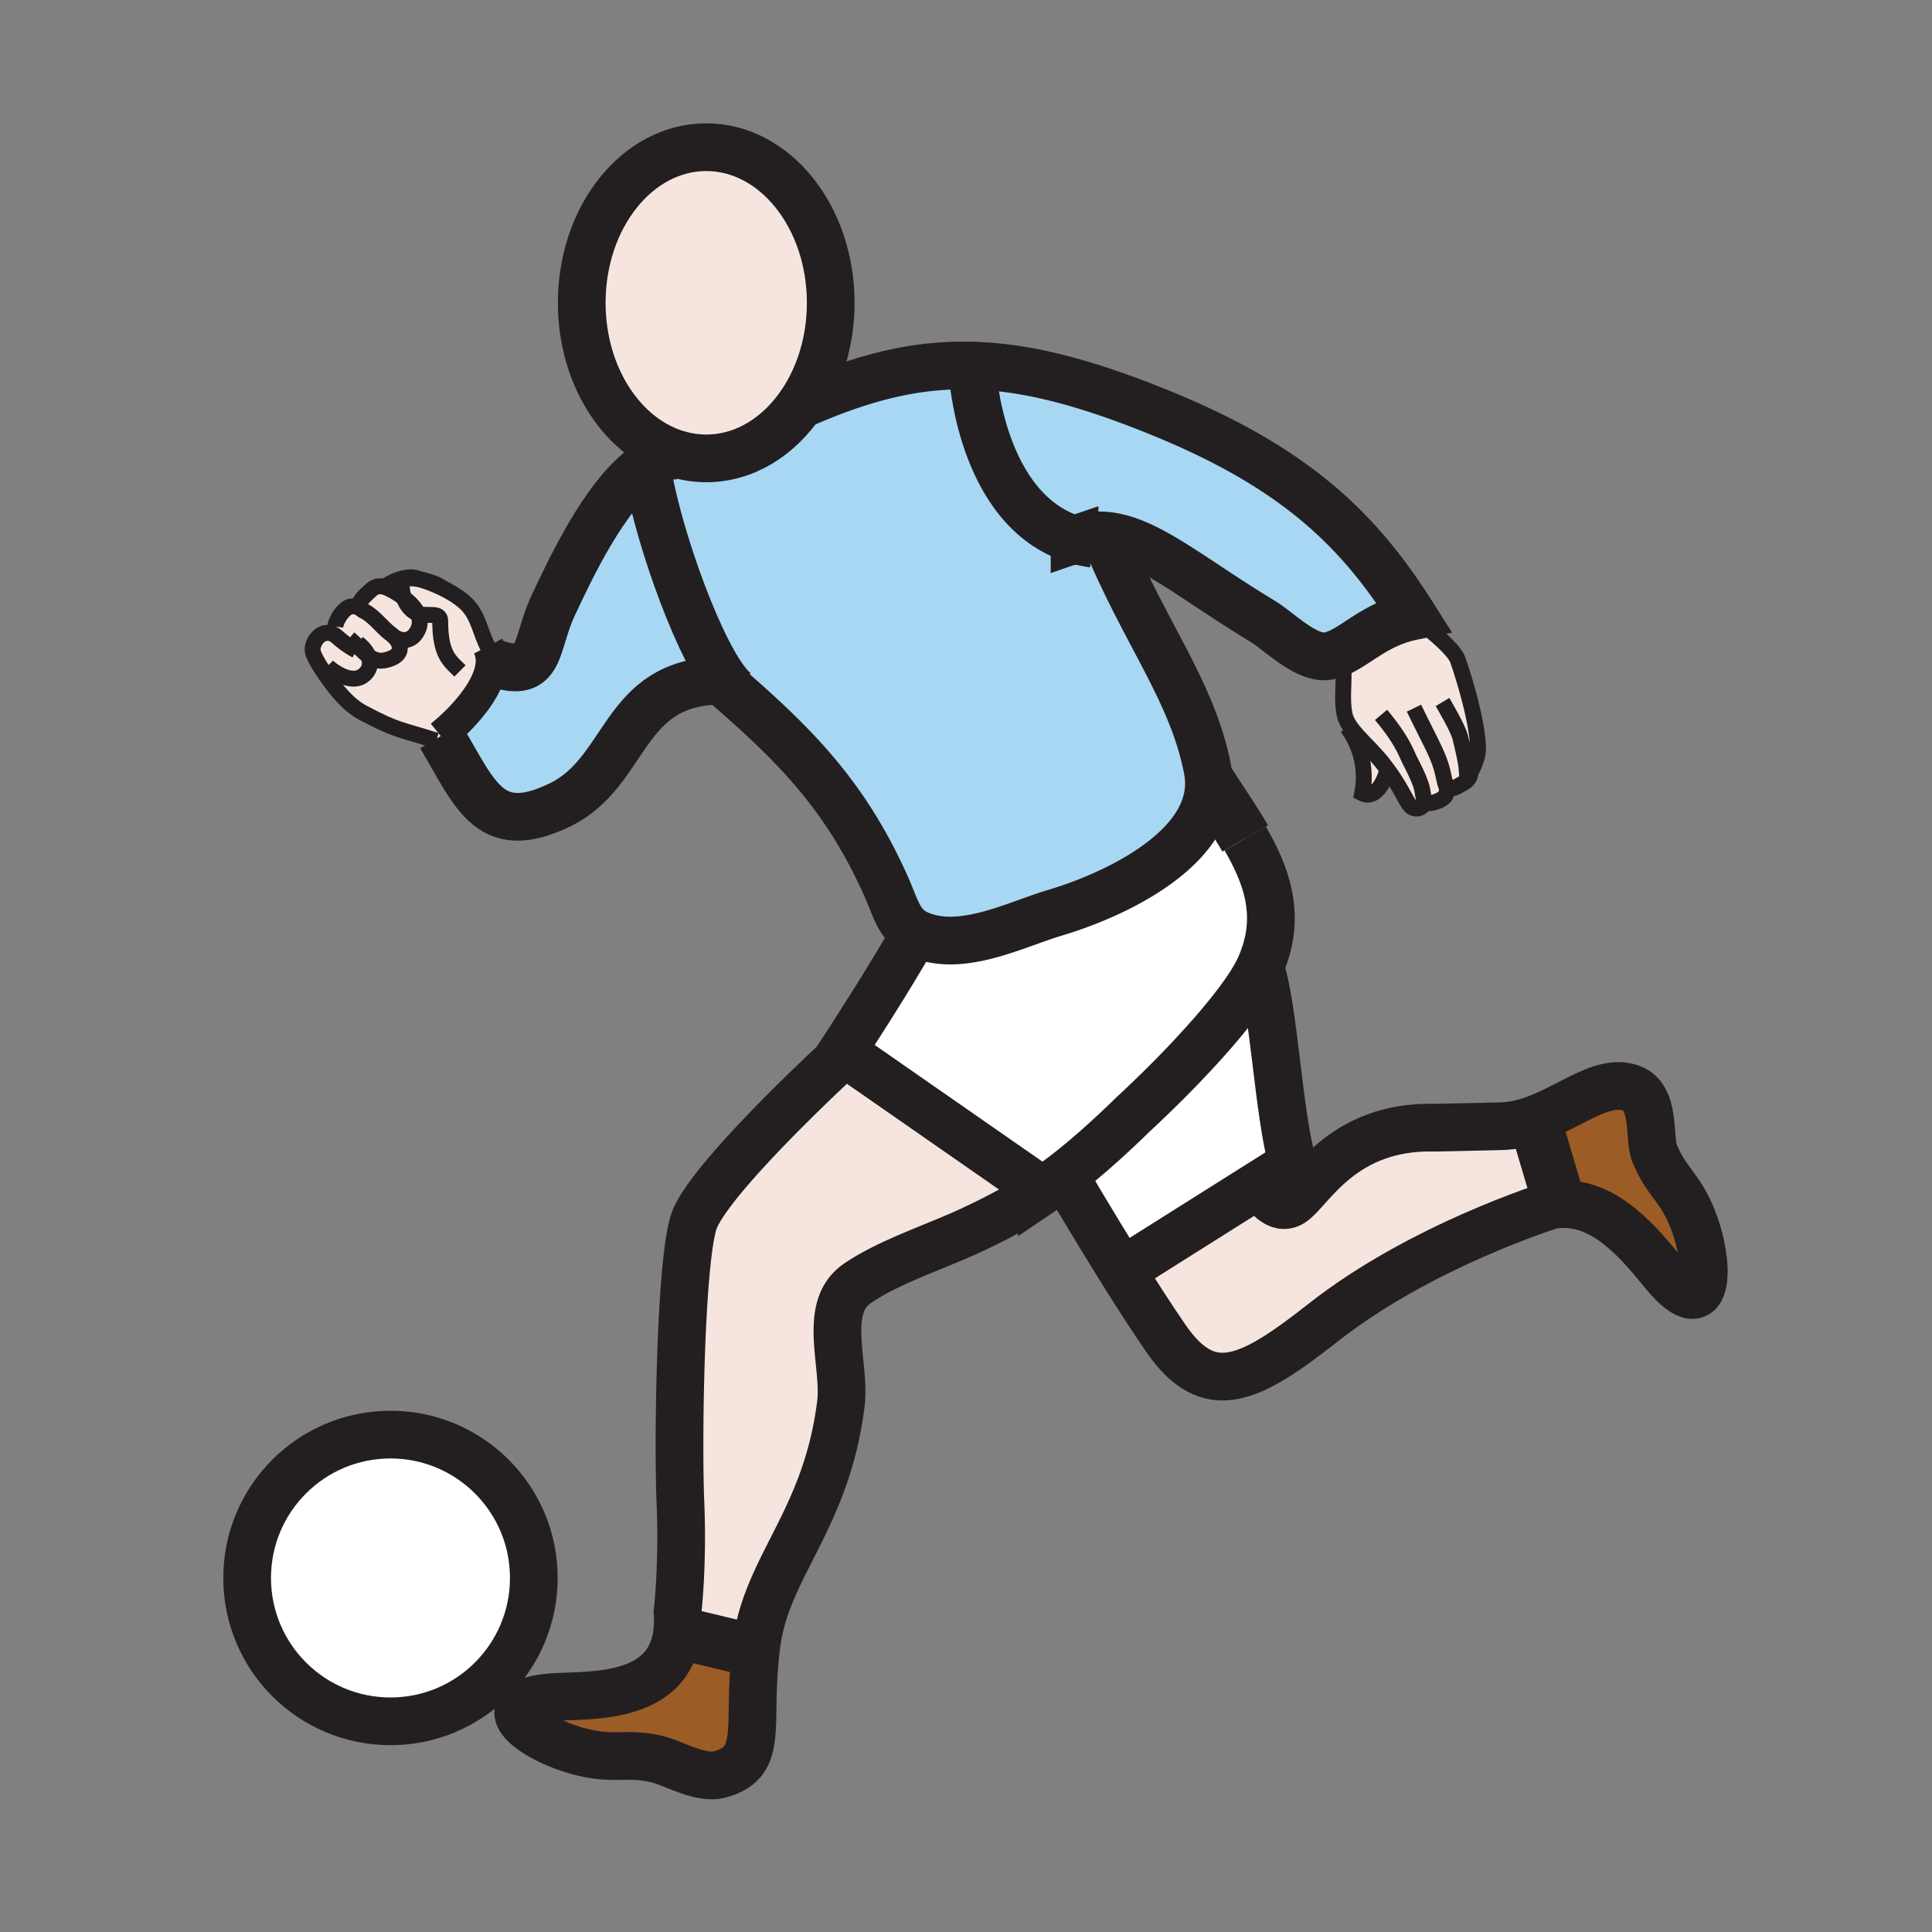 <?xml version="1.0"?><svg xmlns="http://www.w3.org/2000/svg" width="850.394" height="850.394" viewBox="0 0 850.394 850.394" overflow="visible"><rect x="0" y="0" width="850.394" height="850.394" fill="#808080" stroke="none"/><path d="M743.56 533.07c9.7 20.93 10.08 53.14-11.1 27.46-10.22-12.4-25.78-32.28-46.9-30.4l-.229-4.02-9.271-31.261-5.869-.489c18.76-4.841 34.159-20.391 47.819-15.36 11 4.05 7.521 21.83 10.29 28.65 4.7 11.62 10.09 14.24 15.26 25.42z" fill="#9c5c25"></path><path d="M685.33 526.11l.229 4.02c-.939.09-1.899.21-2.859.39 0 0-57.17 17.75-100.141 51.521-32.42 25.47-50.359 34.729-69.46 6.94-6.14-8.921-12.899-19.421-19.239-29.58l60.63-38.2c2.109 3.77 7.779 12.27 14.18 8.16 8.1-5.21 21.99-34.15 63.09-33l28.01-.61c3.591 0 7.061-.52 10.421-1.39l5.869.489 9.27 31.26zM647.25 339.92c-.04 1.27-.51 3.1-2.54 4.37-2.95 1.78-6.28 4.03-7.91 1.97.15 1.06.28 3.6-1.55 5.01-2.34 1.83-6.07 2.53-8.02 2.26l-.45-.12c-.54 2.27-3.38 3.26-5.5 1.77-2.011-1.4-4.05-7.71-10.67-16.61a84.55 84.55 0 0 0-4.021-5.03c-4.229-4.9-9.03-9.14-12.02-13.34-1.36-1.92-2.34-3.82-2.73-5.77-1.58-7.97.34-14.27-.85-27.97 8.05-4.16 16.279-12.31 31.12-15.29 4.979 4.45 16.21 12.74 19.229 18.48.63 1.21 9.43 27.31 9.23 40.56-.038 2.71-1.908 7.35-3.318 9.71z" fill="#f5e5de" class="aac-skin-fill"></path><path d="M606.59 333.54a84.55 84.55 0 0 1 4.021 5.03c-1.021 5.44-5.271 13.47-11.011 10.6 1.92-10.04-.239-19.98-6.04-28.26l1.011-.71c2.989 4.2 7.789 8.44 12.019 13.34z" fill="#f5e5de" class="aac-skin-fill"></path><path d="M590.99 286.46c-2.26 1.16-4.5 2.02-6.87 2.36-9.23 1.32-21.311-11.09-28.3-15.33-30.57-18.5-49-34.55-66.59-37.39-5.391-.88-10.7-.51-16.25 1.41-41.9-13.01-44.98-74.57-44.98-74.57l.05-2.02c24.17.67 50.181 7.5 83.38 21.06 61.4 25.1 88.061 53.46 110.681 89.19-14.841 2.98-23.071 11.13-31.121 15.29z" fill="#a8d7f4"></path><path d="M554.49 521.2l-60.63 38.2c-13.431-21.48-25.03-41.391-25.03-41.391l-.51-.66c8.38-6.42 17.33-14.25 27.989-24.46l1.771-1.76c24.92-23.02 49.71-50.35 56.5-65.51 6.03 16.24 8.09 64.7 14.38 86.46l-14.47 9.121z" fill="#fff"></path><path d="M548.08 369.04c10.16 17.59 16 35.31 6.5 56.58-6.79 15.16-31.58 42.49-56.5 65.51l-1.771 1.76c-10.659 10.21-19.609 18.04-27.989 24.46a203.14 203.14 0 0 1-9.71 6.99l-.511-.77-86.95-60.46-.45-.32s22.22-34.07 31.3-50.79l.84-1.43c1.91 1.04 4.24 1.88 7.17 2.55 17.65 4.01 38.8-6.73 54.48-11.4 27.42-8.17 68.39-28.27 67.62-57.66 5.511 8.53 11.221 16.74 15.971 24.98z" fill="#fff"></path><path d="M319.06 299.32c-13.59-18.28-30.92-68.63-34.42-94.44 4.66-3.12 9.48-4.79 14.36-4.3l.11-.4a44.23 44.23 0 0 0 11.75 1.58c16.97 0 32.14-9.65 42.19-24.79l.86.58c26.6-11.57 49.41-17.33 74.14-16.63l-.05 2.02s3.08 61.56 44.98 74.57c5.55-1.92 10.859-2.29 16.25-1.41l-.721 5.21c17.3 40.18 36.71 64.4 43.04 97.5.34 1.78.521 3.53.561 5.25.77 29.39-40.2 49.49-67.62 57.66-15.681 4.67-36.83 15.41-54.48 11.4-2.93-.67-5.26-1.51-7.17-2.55-7.51-4.08-8.55-11.11-13.42-21.82-18.1-39.81-40.37-61.71-72.15-89.14.47-.01.94-.01 1.42-.01l.37-.28z" fill="#a8d7f4"></path><path d="M458.1 523.57l.511.77c-9.86 6.63-19.561 11.76-31.19 17.18-15.86 7.391-36.16 13.841-50.08 23.41-15.63 10.761-5.06 35.721-7.22 52.99-6.37 50.94-32.42 71.2-37.05 105.36-.15 1.12-.29 2.21-.41 3.29l-1.6-.17-28.94-6.95-4.11-.53c.38-2.83.46-5.97.22-9.43 0 0 2.43-20.37 1.27-48.15-1.16-27.79 0-104.77 5.79-123.3 5.78-18.521 63.67-71.78 63.67-71.78l2.19-3.149L458.1 523.57zM365.65 133.28c0 16.61-4.73 31.83-12.6 43.69-10.05 15.14-25.22 24.79-42.19 24.79-4.03 0-7.97-.54-11.75-1.58-24.62-6.72-43.05-34.12-43.05-66.9 0-37.82 24.53-68.49 54.8-68.49 30.26 0 54.79 30.67 54.79 68.49z" fill="#f5e5de" class="aac-skin-fill"></path><path d="M331.06 726.4l1.6.17c-3.89 33.43 3.97 49.14-15.89 54.47-8.41 2.26-20.38-5-27.53-6.71-12.19-2.92-17.46-.061-29.57-2.36-22.65-4.26-49.1-22.68-15.87-24.979 15.27-1.061 50.33 1.58 54.21-28.07l4.11.53 28.94 6.949z" fill="#9c5c25"></path><path d="M317.27 299.61c-43.94.42-40.69 40.13-70.86 54.7-30.32 14.64-36.81-3.63-51.34-28.49-.35-.6-.71-1.21-1.07-1.82 8.19-6.55 21.53-20.06 22.36-32.02l1.64.02c21 7.05 17.1-7.88 25.71-25.98 6.59-13.86 22.48-48.82 40.93-61.14 3.5 25.81 20.83 76.16 34.42 94.44l-.37.28c-.48 0-.95 0-1.42.01z" fill="#a8d7f4"></path><path d="M171.88 631.46c34.84 0 63.09 28.25 63.09 63.1 0 34.851-28.25 63.101-63.09 63.101-34.85 0-63.1-28.25-63.1-63.101 0-34.85 28.25-63.1 63.1-63.1z" fill="#fff"></path><path d="M183.86 270.04c-1.24-2.62-3.61-4.97-6.08-6.87-.68-1.98-1-4.22-1-6.65 0-2.26 4.16-2.33 8.58-1.4h.01c3.67 1.17 6.76 2.45 9.34 3.7 6.42 3.12 9.64 6.08 10.38 6.82 5.78 5.63 6.04 12.49 10.12 20.11l.24-.09c.8 2.02 1.06 4.15.91 6.32-.83 11.96-14.17 25.47-22.36 32.02.36.61.72 1.22 1.07 1.82L192 326c-16.8-5.36-16.77-4.12-32.23-12.26-6.44-3.41-11.38-9.66-15.52-15.41-.83-1.16-1.97-2.79-3.06-4.53l2.91-.59c2.28 2.34 10.12 7.74 15.2 4.53 3.2-2 4.37-5.4 2.81-9.04 2.87 2.17 5.62 2.92 10.16 1.07 5.43-2.23 4.03-6.67 1.33-9.39 1.71 1.23 7.52 3.47 10.52-3.51 1.02-2.38.75-4.69-.26-6.83z" fill="#f5e5de" class="aac-skin-fill"></path><path d="M170.47 258.82l.02-.05c1.6.71 4.51 2.26 7.29 4.4.82 2.39 2.16 4.38 4.08 5.82.63.47 1.31.81 2 1.05 1.01 2.14 1.28 4.45.26 6.83-3 6.98-8.81 4.74-10.52 3.51-.01-.02-.02-.03-.03-.02-.41-.43-.85-.8-1.3-1.12-4.18-3-7.5-8.08-12.17-10.35-.81-.4-1.34-.84-1.66-1.32-1.48-2.27 2.12-5.37 4.94-7.93 3.08-2.74 6.38-1.2 7.09-.82z" fill="#f5e5de" class="aac-skin-fill"></path><path d="M173.57 280.36c.01-.01.02 0 .03.02 2.7 2.72 4.1 7.16-1.33 9.39-4.54 1.85-7.29 1.1-10.16-1.07-.96-.73-1.93-1.62-2.98-2.62l-2.28.25c-8.95-4.95-8.5-7.71-12.75-7.76h-.07l3.52-2.81c.34-2.23 2.32-6.08 5.1-8.05 2.01-1.46 4.57-.67 5.79-.14.32.48.85.92 1.66 1.32 4.67 2.27 7.99 7.35 12.17 10.35.45.32.89.69 1.3 1.12z" fill="#f5e5de" class="aac-skin-fill"></path><path d="M162.11 288.7c1.56 3.64.39 7.04-2.81 9.04-5.08 3.21-12.92-2.19-15.2-4.53l-2.91.59c-1.42-2.23-2.77-4.63-3.35-6.4-1.15-3.44 2.12-8.83 6.19-8.83h.07c4.25.05 3.8 2.81 12.75 7.76l2.28-.25c1.05 1 2.02 1.89 2.98 2.62z" fill="#f5e5de" class="aac-skin-fill"></path><g fill="none" stroke="#231f20"><path d="M299.11 200.18c-24.62-6.72-43.05-34.12-43.05-66.9 0-37.82 24.53-68.49 54.8-68.49 30.26 0 54.79 30.67 54.79 68.49 0 16.61-4.73 31.83-12.6 43.69-10.05 15.14-25.22 24.79-42.19 24.79-4.03 0-7.97-.54-11.75-1.58zM299 200.58c-4.88-.49-9.7 1.18-14.36 4.3-18.45 12.32-34.34 47.28-40.93 61.14C235.1 284.12 239 299.05 218 292M194 324c.36.61.72 1.22 1.07 1.82 14.53 24.86 21.02 43.13 51.34 28.49 30.17-14.57 26.92-54.28 70.86-54.7.47-.01.94-.01 1.42-.01" stroke-width="21"></path><path d="M312.29 295.33c1.69 1.44 3.35 2.87 4.98 4.28 31.78 27.43 54.05 49.33 72.15 89.14 4.87 10.71 5.91 17.74 13.42 21.82 1.91 1.04 4.24 1.88 7.17 2.55 17.65 4.01 38.8-6.73 54.48-11.4 27.42-8.17 68.39-28.27 67.62-57.66a31.88 31.88 0 0 0-.561-5.25c-6.33-33.1-25.74-57.32-43.04-97.5" stroke-width="21"></path><path d="M353.91 177.55c26.6-11.57 49.41-17.33 74.14-16.63 24.17.67 50.181 7.5 83.38 21.06 61.4 25.1 88.061 53.46 110.681 89.19-14.841 2.98-23.07 11.13-31.12 15.29-2.26 1.16-4.5 2.02-6.87 2.36-9.23 1.32-21.311-11.09-28.3-15.33-30.57-18.5-49-34.55-66.59-37.39-5.391-.88-10.7-.51-16.25 1.41a39.35 39.35 0 0 0-4.461 1.84" stroke-width="21"></path><path d="M548.08 369.04c-4.75-8.24-10.46-16.45-15.97-24.98-.011-.01-.011-.02-.021-.03" stroke-width="23.154"></path><path d="M368.96 466.26s-57.89 53.26-63.67 71.78c-5.79 18.53-6.95 95.51-5.79 123.3 1.16 27.78-1.27 48.15-1.27 48.15.24 3.46.16 6.6-.22 9.43-3.88 29.65-38.94 27.01-54.21 28.07-33.23 2.3-6.78 20.72 15.87 24.979 12.11 2.3 17.38-.56 29.57 2.36 7.15 1.71 19.12 8.97 27.53 6.71 19.86-5.33 12-21.04 15.89-54.47.12-1.08.26-2.17.41-3.29 4.63-34.16 30.68-54.42 37.05-105.36 2.16-17.27-8.41-42.229 7.22-52.99 13.92-9.569 34.22-16.02 50.08-23.41 11.63-5.42 21.33-10.55 31.19-17.18a203.14 203.14 0 0 0 9.71-6.99c8.38-6.42 17.33-14.25 27.989-24.46l1.771-1.76c24.92-23.02 49.71-50.35 56.5-65.51 9.5-21.27 3.66-38.99-6.5-56.58" stroke-width="21"></path><path d="M554.58 425.62c6.03 16.24 8.09 64.7 14.38 86.46l-14.47 9.12-60.63 38.2-1.021.64M284.45 203.46c.06.46.12.94.19 1.42 3.5 25.81 20.83 76.16 34.42 94.44 1.96 2.65 3.84 4.63 5.6 5.76" stroke-width="21"></path><path d="M173.57 280.36c-.05-.04-.1-.08-.14-.11M185.36 255.12c-.82-.27-1.68-.53-2.56-.78-4.63-1.31-14.7 3.39-12.32 4.42l.01.01c1.6.71 4.51 2.26 7.29 4.4 2.47 1.9 4.84 4.25 6.08 6.87 1.01 2.14 1.28 4.45.26 6.83-3 6.98-8.81 4.74-10.52 3.51M215.21 285.75c-4.08-7.62-4.34-14.48-10.12-20.11-.74-.74-3.96-3.7-10.38-6.82-2.58-1.25-5.67-2.53-9.34-3.7" stroke-width="7"></path><path d="M170.61 258.9s-.05-.03-.14-.08c-.71-.38-4.01-1.92-7.09.82-2.82 2.56-6.42 5.66-4.94 7.93.32.48.85.92 1.66 1.32 4.67 2.27 7.99 7.35 12.17 10.35.45.32.89.69 1.3 1.12.01-.01.02 0 .03.02 2.7 2.72 4.1 7.16-1.33 9.39-4.54 1.85-7.29 1.1-10.16-1.07-.96-.73-1.93-1.62-2.98-2.62-1.57-1.48-3.31-3.22-5.47-5.06" stroke-width="7"></path><path d="M159.14 267.91s-.26-.15-.7-.34c-1.22-.53-3.78-1.32-5.79.14-2.78 1.97-4.76 5.82-5.1 8.05M192 326c-16.8-5.36-16.77-4.12-32.23-12.26-6.44-3.41-11.38-9.66-15.52-15.41-.83-1.16-1.97-2.79-3.06-4.53-1.42-2.23-2.77-4.63-3.35-6.4-1.15-3.44 2.12-8.83 6.19-8.83h.07c4.25.05 3.8 2.81 12.75 7.76" stroke-width="7"></path><path d="M157.53 283.11c2.29 1.82 3.79 3.74 4.58 5.59 1.56 3.64.39 7.04-2.81 9.04-5.08 3.21-12.92-2.19-15.2-4.53" stroke-width="7"></path><path d="M622.11 271.17c4.979 4.45 16.21 12.74 19.229 18.48.63 1.21 9.43 27.31 9.23 40.56-.04 2.71-1.91 7.35-3.32 9.71-.77 1.31-1.41 1.91-1.51 1.11-.33-2.53.34-3.13-3.021-16.58-1-4.07-7.779-15.45-7.779-15.45" stroke-width="7" stroke-miterlimit="10"></path><path d="M647.11 338.41s.17.62.14 1.51c-.04 1.27-.51 3.1-2.54 4.37-2.95 1.78-6.28 4.03-7.91 1.97-.28-.37-.52-.87-.689-1.54-1.24-5.03-1.301-8.14-6.11-17.64-3.02-5.96-7.63-15.38-7.63-15.38" stroke-width="7" stroke-miterlimit="10"></path><path d="M636.71 345.77s.05.18.09.49c.15 1.06.28 3.6-1.55 5.01-2.34 1.83-6.07 2.53-8.02 2.26M590.75 283.89c.09.89.18 1.74.24 2.57 1.189 13.7-.73 20 .85 27.97.391 1.95 1.37 3.85 2.73 5.77 2.989 4.2 7.79 8.44 12.02 13.34a84.55 84.55 0 0 1 4.021 5.03c6.62 8.9 8.659 15.21 10.67 16.61 2.12 1.49 4.96.5 5.5-1.77.13-.54.13-1.14-.04-1.81-.99-4.04.13-4.71-5.931-16.43-1.939-3.71-3.29-9-12.93-20.5" stroke-width="7" stroke-miterlimit="10"></path><path d="M194 324c8.19-6.55 21.53-20.06 22.36-32.02.15-2.17-.11-4.3-.91-6.32-.16-.44-.35-.87-.57-1.29" stroke-width="14" stroke-miterlimit="10"></path><path d="M593.01 320.13c.19.26.37.52.55.78 5.801 8.28 7.96 18.22 6.04 28.26 5.74 2.87 9.99-5.16 11.011-10.6.05-.24.09-.49.12-.72M194.71 258.82c-1.79-1.46-5.65-2.93-9.34-3.7h-.01c-4.42-.93-8.58-.86-8.58 1.4 0 2.43.32 4.67 1 6.65.82 2.39 2.16 4.38 4.08 5.82.63.47 1.31.81 2 1.05 4.54 1.58 9.9-.95 9.9 3.33 0 14.88 4.23 17.48 8.71 21.96" stroke-width="7"></path><path d="M553.62 519.52s.31.671.87 1.681c2.109 3.77 7.779 12.27 14.18 8.16 8.1-5.21 21.99-34.15 63.09-33l28.01-.61c3.591 0 7.061-.52 10.421-1.39 18.76-4.841 34.159-20.391 47.819-15.36 11 4.05 7.521 21.83 10.29 28.65 4.7 11.619 10.09 14.239 15.26 25.42 9.7 20.93 10.08 53.14-11.1 27.46-10.22-12.4-25.78-32.28-46.9-30.4-.939.09-1.899.21-2.859.39 0 0-57.17 17.75-100.141 51.521-32.42 25.47-50.359 34.729-69.46 6.94-6.14-8.921-12.899-19.421-19.239-29.58-13.431-21.48-25.03-41.391-25.03-41.391M458.1 523.57l-86.95-60.46-.45-.32S392.92 428.72 402 412M428 162.94s3.08 61.56 44.98 74.57c2.609.81 5.359 1.43 8.279 1.84" stroke-width="21"></path><path stroke-width="23.154" d="M302.12 719.45l28.94 6.95M676.06 494.85l9.27 31.26"></path><path d="M234.97 694.56c0 34.851-28.25 63.101-63.09 63.101-34.85 0-63.1-28.25-63.1-63.101 0-34.85 28.25-63.1 63.1-63.1 34.84 0 63.09 28.25 63.09 63.1z" stroke-width="21"></path></g><path fill="none" d="M0 0h850.394v850.394H0z"></path></svg>
